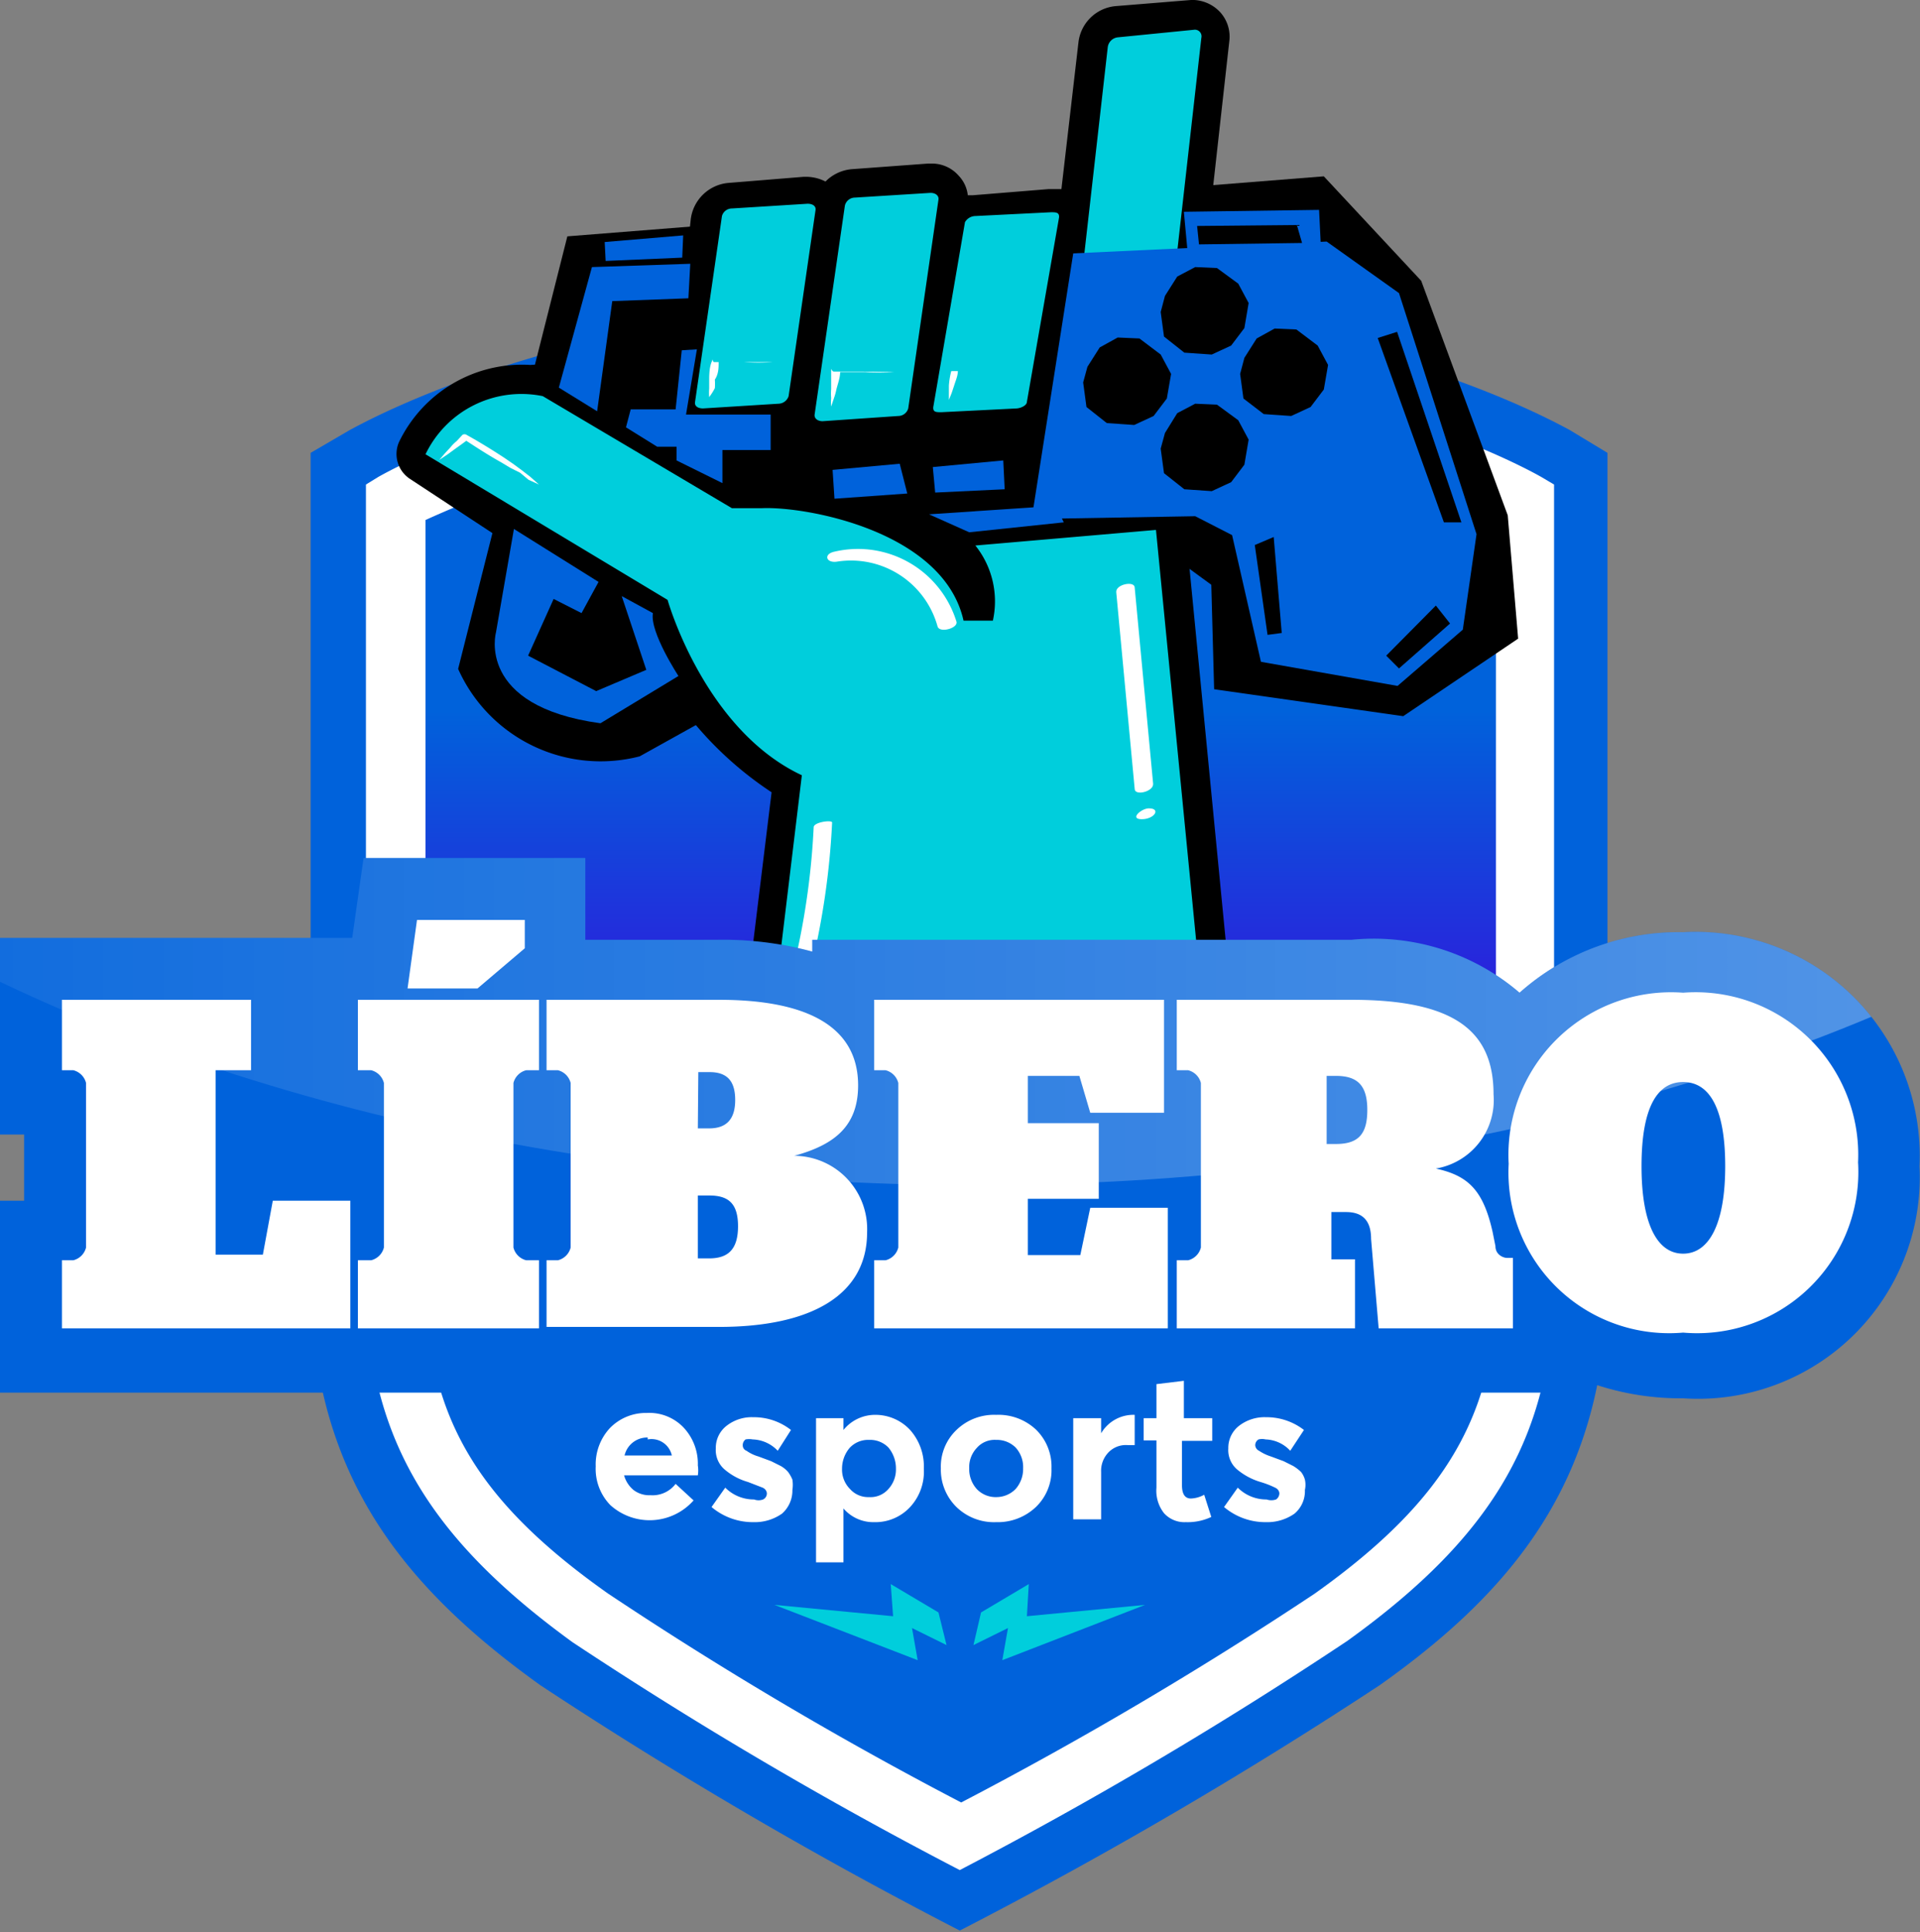 <svg id="Capa_1" data-name="Capa 1" xmlns="http://www.w3.org/2000/svg" xmlns:xlink="http://www.w3.org/1999/xlink" viewBox="0 0 40.61 40.87"><rect x="0" y="0" width="40.61" height="40.87" fill="#808080" stroke="none"/><defs><style>.cls-1{fill:none;}.cls-2{fill:#0062db;}.cls-3{fill:#fff;}.cls-4{fill:url(#linear-gradient);}.cls-5{fill:#00cedc;}.cls-6{clip-path:url(#clip-path);}.cls-7{opacity:0.4;fill:url(#linear-gradient-2);}</style><linearGradient id="linear-gradient" x1="20.3" y1="21.76" x2="20.3" y2="13.64" gradientUnits="userSpaceOnUse"><stop offset="0.01" stop-color="#3019dc"/><stop offset="0.83" stop-color="#0062db"/></linearGradient><clipPath id="clip-path"><path class="cls-1" d="M35.6,19.72A5.06,5.06,0,0,0,32.14,21a4.73,4.73,0,0,0-3.55-1.12H17.18v.25a7.22,7.22,0,0,0-2-.25h-2.8V18.15H7.69l-.16,1.13-.08.56H0V24H.51v1.4H0v4.06H15.21a6.85,6.85,0,0,0,2-.25v.25H33.32v-.33a5.72,5.72,0,0,0,2.28.45,4.69,4.69,0,0,0,5-4.91A4.74,4.74,0,0,0,35.6,19.72Z"/></clipPath><linearGradient id="linear-gradient-2" x1="-12.16" y1="5.75" x2="53.39" y2="5.75" gradientUnits="userSpaceOnUse"><stop offset="0.01" stop-color="#fff" stop-opacity="0"/><stop offset="1" stop-color="#fff"/></linearGradient></defs><path class="cls-2" d="M33.19,9.09C33,9,28.4,6.33,20.3,6.33S7.6,9,7.41,9.09l-.84.49V27c0,4.06,1.82,6.47,4.86,8.65a95.67,95.67,0,0,0,8.87,5.19,96.73,96.73,0,0,0,8.88-5.19C32.22,33.5,34,31.09,34,27V9.58Z"/><path class="cls-3" d="M20.3,39.56a88.9,88.9,0,0,1-8.19-4.82C9,32.48,7.74,30.32,7.74,27V10.25L8,10.09c.18-.1,4.52-2.6,12.3-2.6s12.12,2.5,12.3,2.6l.27.16V27c0,3.29-1.23,5.45-4.37,7.71A88.9,88.9,0,0,1,20.3,39.56Z"/><path class="cls-4" d="M31.64,23.1V11A25.75,25.75,0,0,0,20.3,8.72,25.73,25.73,0,0,0,9,11V23.1Z"/><path class="cls-2" d="M9,24.13V27c0,2.87,1,4.69,3.86,6.71a80.78,80.78,0,0,0,7.47,4.42,82.19,82.19,0,0,0,7.48-4.42c2.81-2,3.86-3.84,3.86-6.71v-2.9Z"/><polygon class="cls-5" points="20.75 34.11 21.76 33.51 21.72 34.19 24.22 33.95 21.2 35.12 21.32 34.44 20.59 34.8 20.75 34.11"/><polygon class="cls-5" points="19.85 34.11 18.84 33.51 18.89 34.19 16.38 33.95 19.41 35.12 19.29 34.44 20.02 34.8 19.85 34.11"/><path d="M28,3.73,12,5,9.69,14.15A3.3,3.3,0,0,0,13.53,16l2.66-1.48,1.19-2.09,7.24-.79,1,.73.06,2.21,4,.57,2.43-1.64-.22-2.61L30.06,5.94Z"/><path d="M26,.88a.77.77,0,0,0-.19-.62A.81.81,0,0,0,25.26,0h-.07l-1.6.13a.87.87,0,0,0-.78.77L22.45,4l-.21,0h-.06l-1.6.13-.11,0a.71.71,0,0,0-.19-.41.75.75,0,0,0-.58-.26h-.07L18,3.58a.89.89,0,0,0-.54.26.91.91,0,0,0-.4-.1H17l-1.6.13a.88.88,0,0,0-.79.77L14.13,9.1,11.94,7.8a.54.54,0,0,0-.21-.08,3.49,3.49,0,0,0-.51,0A2.89,2.89,0,0,0,8.44,9.35a.63.63,0,0,0,.23.78l4.82,3.17a7.5,7.5,0,0,0,2.83,3.46l-.6,4.9a.61.61,0,0,0,.19.51.63.63,0,0,0,.43.17h.09l9-1.3a.64.64,0,0,0,.54-.68L25.06,11a.64.64,0,0,0-.14-.34s0-.06,0-.09Z"/><path class="cls-5" d="M24.31,10.54a.23.23,0,0,1-.21.2l-1.6.13a.15.15,0,0,1-.17-.17L23.43,1a.24.24,0,0,1,.21-.21L25.25.63a.14.14,0,0,1,.16.17Z"/><path class="cls-5" d="M21.72,8.5c0,.07-.11.13-.21.14l-1.6.08c-.11,0-.18,0-.17-.11l.67-3.91a.26.26,0,0,1,.22-.13l1.6-.08c.1,0,.18,0,.17.11Z"/><path class="cls-5" d="M19.21,8.64A.22.22,0,0,1,19,8.8l-1.6.11c-.11,0-.18-.06-.17-.14l.64-4.42a.22.22,0,0,1,.21-.17l1.6-.1c.11,0,.18.06.17.14Z"/><path class="cls-5" d="M16.68,8.38a.23.23,0,0,1-.21.16l-1.6.1c-.11,0-.18-.05-.17-.13l.57-3.94a.22.22,0,0,1,.21-.16l1.6-.1c.11,0,.18.05.17.13Z"/><path class="cls-5" d="M25.35,20.41l-.9-9.2-3.82.33A1.89,1.89,0,0,1,21,13.13h-.62c-.42-1.89-3.32-2.42-4.26-2.38-.34,0-.54,0-.64,0l-4-2.37A2.25,2.25,0,0,0,9,9.61l5.12,3.08s.77,2.74,2.84,3.71l-.64,5.31Z"/><path class="cls-3" d="M18.91,7.87a4,4,0,0,1-.6,0h-.6l.06,0c0,.12-.05.25-.08.37a1.21,1.21,0,0,1-.05.18l-.06.18a1.09,1.09,0,0,1,0-.18,1.15,1.15,0,0,1,0-.19c0-.13,0-.25,0-.37s0,0,.06,0h.6Z"/><path class="cls-3" d="M16.34,7.66a4,4,0,0,1-.6,0h-.6l.06,0c0,.12,0,.25-.08.37a1.21,1.21,0,0,1,0,.18A1.21,1.21,0,0,1,15,8.4a1.08,1.08,0,0,1,0-.18c0-.07,0-.13,0-.19s0-.25.05-.37,0,0,.06,0h.6Z"/><path class="cls-3" d="M21.39,7.85l-.6,0H20.2l.06,0c0,.1-.05.21-.08.31l-.05.15-.06.15V8.31c0-.05,0-.1,0-.15a1.67,1.67,0,0,1,.05-.31,0,0,0,0,1,.05,0h.6Z"/><path class="cls-3" d="M9.29,9.73l.12-.14.12-.13a.8.8,0,0,1,.13-.13l.12-.13a.08.08,0,0,1,.09,0h0c.27.15.53.31.79.48l.19.13.19.14.18.14.18.16-.22-.1L11,10l-.2-.1-.2-.12c-.27-.15-.53-.32-.79-.49h.1l-.15.11-.14.1-.15.11Z"/><polygon class="cls-2" points="14.6 5.58 12.52 5.65 11.82 8.2 12.63 8.7 12.95 6.37 14.56 6.31 14.6 5.58"/><path class="cls-2" d="M10.87,11.19l-.38,2.19s-.43,1.56,2.21,1.92l1.65-1s-.61-.93-.54-1.33l-.66-.36.52,1.56-1.06.45-1.44-.75.54-1.2.59.3.36-.66Z"/><polygon class="cls-2" points="14.42 7.41 14.29 8.66 13.34 8.66 13.24 9.04 13.9 9.45 14.31 9.45 14.31 9.74 15.28 10.22 15.28 9.52 16.3 9.52 16.3 8.77 14.51 8.77 14.74 7.39 14.42 7.41"/><polygon class="cls-2" points="17.61 9.94 19.03 9.81 19.19 10.44 17.65 10.55 17.61 9.94"/><polygon class="cls-2" points="19.73 9.88 21.22 9.74 21.25 10.35 19.78 10.42 19.73 9.88"/><polygon class="cls-2" points="22.7 5.36 28.06 5.11 29.59 6.2 31.23 11.3 30.94 13.32 29.56 14.51 26.67 14 26.06 11.32 25.28 10.92 21.82 10.98 22.7 5.36"/><polygon points="23 7.76 23.26 7.35 23.64 7.14 24.1 7.16 24.55 7.5 24.77 7.91 24.68 8.43 24.4 8.8 23.99 8.99 23.41 8.95 22.98 8.61 22.91 8.09 23 7.76"/><polygon points="26.32 7.57 26.58 7.16 26.96 6.95 27.42 6.97 27.87 7.31 28.09 7.72 28 8.24 27.72 8.61 27.31 8.8 26.73 8.76 26.3 8.43 26.23 7.91 26.32 7.57"/><polygon points="24.64 6.26 24.9 5.85 25.28 5.65 25.74 5.67 26.19 6 26.41 6.41 26.32 6.94 26.04 7.31 25.63 7.5 25.05 7.46 24.62 7.12 24.55 6.6 24.64 6.26"/><polygon points="24.64 9.16 24.9 8.74 25.28 8.54 25.74 8.56 26.19 8.89 26.41 9.3 26.32 9.83 26.04 10.2 25.63 10.39 25.05 10.35 24.62 10.01 24.55 9.49 24.64 9.16"/><polygon class="cls-2" points="25.12 5.34 27.94 5.26 27.9 4.44 25.04 4.48 25.12 5.34"/><polygon points="25.36 5.17 25.32 4.78 27.43 4.76 27.54 5.14 25.36 5.17"/><polygon class="cls-2" points="22.33 10.7 19.65 10.88 20.5 11.26 22.5 11.05 22.33 10.7"/><polygon points="29.55 7.02 30.91 11.05 30.54 11.05 29.14 7.15 29.55 7.02"/><polygon points="30.37 12.81 29.32 13.87 29.59 14.14 30.67 13.19 30.37 12.81"/><polygon points="26.81 13.43 26.54 11.53 26.94 11.36 27.11 13.39 26.81 13.43"/><path class="cls-3" d="M20.23,13.15a2.18,2.18,0,0,0-2.58-1.48c-.24.05-.18.25.06.21a1.9,1.9,0,0,1,2.12,1.37C19.87,13.4,20.27,13.29,20.23,13.15Z"/><path class="cls-3" d="M24,12.43c0-.15-.41-.07-.39.1L24,16.69c0,.15.4.06.39-.11Z"/><path class="cls-3" d="M24.3,17.1c-.16,0-.42.23-.15.23S24.56,17.1,24.3,17.1Z"/><path class="cls-3" d="M17.21,17.5a15.81,15.81,0,0,1-.45,3.06c0,.07.36,0,.39-.07a16.22,16.22,0,0,0,.45-3.09C17.6,17.34,17.21,17.39,17.21,17.5Z"/><path class="cls-3" d="M17.13,21.16c-.06-.07-.2-.05-.26,0l-.18.09c-.06,0-.16.11-.1.18s.19.05.26,0l.18-.09C17.09,21.3,17.19,21.23,17.13,21.16Z"/><polygon class="cls-2" points="12.79 5.12 14.45 4.98 14.43 5.45 12.81 5.52 12.79 5.12"/><path class="cls-2" d="M35.6,19.72A5.06,5.06,0,0,0,32.14,21a4.73,4.73,0,0,0-3.55-1.12H17.18v.25a7.22,7.22,0,0,0-2-.25h-2.8V18.15H7.69l-.16,1.13-.08.56H0V24H.51v1.4H0v4.06H15.21a6.85,6.85,0,0,0,2-.25v.25H33.32v-.33a5.72,5.72,0,0,0,2.28.45,4.69,4.69,0,0,0,5-4.91A4.74,4.74,0,0,0,35.6,19.72Z"/><path class="cls-3" d="M1.31,26.66h.24a.37.37,0,0,0,.27-.27V22.91a.37.37,0,0,0-.27-.27H1.31V21.15h4v1.49H4.56v3.9h1l.21-1.14H7.41v2.7H1.31Z"/><path class="cls-3" d="M7.57,26.66h.28a.37.37,0,0,0,.27-.27V22.91a.37.37,0,0,0-.27-.27H7.57V21.15H11.4v1.49h-.27a.37.37,0,0,0-.27.27v3.48a.37.37,0,0,0,.27.27h.27V28.1H7.57Zm1.25-7.2H11.1v.6l-1,.85H8.62Z"/><path class="cls-3" d="M11.56,26.66h.24a.37.37,0,0,0,.27-.27V22.91a.37.37,0,0,0-.27-.27h-.24V21.15h3.65c1.92,0,2.94.6,2.94,1.81,0,.87-.51,1.26-1.35,1.49v0a1.55,1.55,0,0,1,1.54,1.62c0,1.33-1.19,2-3.13,2H11.56Zm3.2-2.79H15c.38,0,.55-.21.55-.6s-.16-.59-.54-.59h-.24ZM15,26.62c.4,0,.61-.19.61-.68s-.21-.65-.61-.65h-.24v1.33Z"/><path class="cls-3" d="M18.49,26.66h.24a.37.37,0,0,0,.27-.27V22.91a.37.37,0,0,0-.27-.27h-.24V21.15h6.13v2.39H23.06l-.23-.78H21.74v1h1.5v1.6h-1.5v1.19h1.11l.21-1H24.7V28.1H18.49Z"/><path class="cls-3" d="M24.89,26.66h.24a.37.37,0,0,0,.27-.27V22.91a.37.37,0,0,0-.27-.27h-.24V21.15h3.7c2.19,0,3,.67,3,2a1.47,1.47,0,0,1-1.22,1.57v0c.68.15,1,.45,1.2,1.34l.06.3c0,.18.16.25.25.25H32V28.1H29.16L29,26.21c0-.41-.2-.57-.53-.57h-.31v1h.5V28.1H24.89Zm3.17-2.46h.2c.48,0,.66-.22.66-.72s-.19-.72-.66-.72h-.2Z"/><path class="cls-3" d="M31.91,24.62A3.44,3.44,0,0,1,35.6,21a3.44,3.44,0,0,1,3.7,3.59,3.41,3.41,0,0,1-3.7,3.6A3.4,3.4,0,0,1,31.91,24.62Zm4.58.05c0-1.24-.34-1.78-.89-1.78s-.88.54-.88,1.78.34,1.85.88,1.85S36.49,25.91,36.49,24.67Z"/><g class="cls-6"><path class="cls-7" d="M53.39,5.75c0,10.67-14.67,19.32-32.77,19.32S-12.16,16.42-12.16,5.75,2.51-13.57,20.62-13.57,53.39-4.92,53.39,5.75Z"/></g><path class="cls-3" d="M14.76,31a.67.67,0,0,1,0,.21H13.2a.62.62,0,0,0,.2.31.55.55,0,0,0,.36.11.61.61,0,0,0,.53-.24l.38.35a1.24,1.24,0,0,1-1.76.1,1.1,1.1,0,0,1-.31-.82,1.13,1.13,0,0,1,.3-.81,1.06,1.06,0,0,1,.78-.32,1,1,0,0,1,.78.31A1.12,1.12,0,0,1,14.76,31Zm-1.06-.59a.49.49,0,0,0-.49.38h1A.44.44,0,0,0,13.7,30.45Z"/><path class="cls-3" d="M15.94,32.2a1.35,1.35,0,0,1-.89-.32l.29-.41a.85.85,0,0,0,.61.25.27.27,0,0,0,.19,0,.14.14,0,0,0,.08-.13s0-.08-.09-.12l-.31-.12a1.31,1.31,0,0,1-.5-.27.54.54,0,0,1-.18-.44.59.59,0,0,1,.23-.48.86.86,0,0,1,.56-.18,1.27,1.27,0,0,1,.8.27l-.28.44a.76.76,0,0,0-.53-.24.42.42,0,0,0-.15,0,.15.15,0,0,0-.06.13.12.12,0,0,0,.08.11.83.83,0,0,0,.25.12l.27.1.2.1a.58.58,0,0,1,.16.13.76.76,0,0,1,.09.16.72.72,0,0,1,0,.22.65.65,0,0,1-.22.5A1,1,0,0,1,15.94,32.2Z"/><path class="cls-3" d="M18.51,29.93a1,1,0,0,1,.74.32,1.16,1.16,0,0,1,.29.82,1.1,1.1,0,0,1-.29.81,1,1,0,0,1-.76.32.83.83,0,0,1-.65-.29h0v1.14h-.58V30h.58v.25h0A.86.86,0,0,1,18.51,29.93Zm-.13,1.74a.5.5,0,0,0,.41-.17.61.61,0,0,0,.16-.43.69.69,0,0,0-.16-.45.54.54,0,0,0-.41-.16.53.53,0,0,0-.41.17.68.68,0,0,0-.16.44.58.58,0,0,0,.17.43A.51.51,0,0,0,18.38,31.67Z"/><path class="cls-3" d="M21.07,32.2a1.14,1.14,0,0,1-.84-.32,1.11,1.11,0,0,1-.33-.82,1.07,1.07,0,0,1,.33-.81,1.14,1.14,0,0,1,.84-.32,1.16,1.16,0,0,1,.84.31,1.09,1.09,0,0,1,.33.82,1.08,1.08,0,0,1-.33.82A1.17,1.17,0,0,1,21.07,32.2Zm0-.53a.57.57,0,0,0,.41-.17.64.64,0,0,0,.16-.44.61.61,0,0,0-.16-.44.56.56,0,0,0-.41-.16.5.5,0,0,0-.41.17.59.59,0,0,0-.16.43.63.63,0,0,0,.16.44A.55.55,0,0,0,21.07,31.67Z"/><path class="cls-3" d="M24,29.93h0v.64h-.15a.51.51,0,0,0-.41.16.56.56,0,0,0-.15.41v1h-.59V30h.59v.32h0A.79.79,0,0,1,24,29.93Z"/><path class="cls-3" d="M25.08,32.2a.58.58,0,0,1-.46-.19.77.77,0,0,1-.16-.54v-1h-.27V30h.27v-.72l.58-.07V30h.6v.48H25v.94c0,.18.06.28.19.28a.63.63,0,0,0,.28-.08l.15.47A1.18,1.18,0,0,1,25.08,32.2Z"/><path class="cls-3" d="M26.78,32.2a1.35,1.35,0,0,1-.89-.32l.29-.41a.85.85,0,0,0,.61.25.31.31,0,0,0,.2,0,.16.16,0,0,0,.07-.13s0-.08-.09-.12a2,2,0,0,0-.31-.12,1.39,1.39,0,0,1-.5-.27.54.54,0,0,1-.18-.44.59.59,0,0,1,.23-.48.88.88,0,0,1,.57-.18,1.29,1.29,0,0,1,.8.27l-.29.44a.74.74,0,0,0-.52-.24.33.33,0,0,0-.15,0,.14.14,0,0,0-.07.13.14.14,0,0,0,.08.11,1,1,0,0,0,.25.12l.27.1.2.1a.92.92,0,0,1,.17.13.48.48,0,0,1,.08.16.51.51,0,0,1,0,.22.62.62,0,0,1-.22.5A1,1,0,0,1,26.78,32.2Z"/></svg>